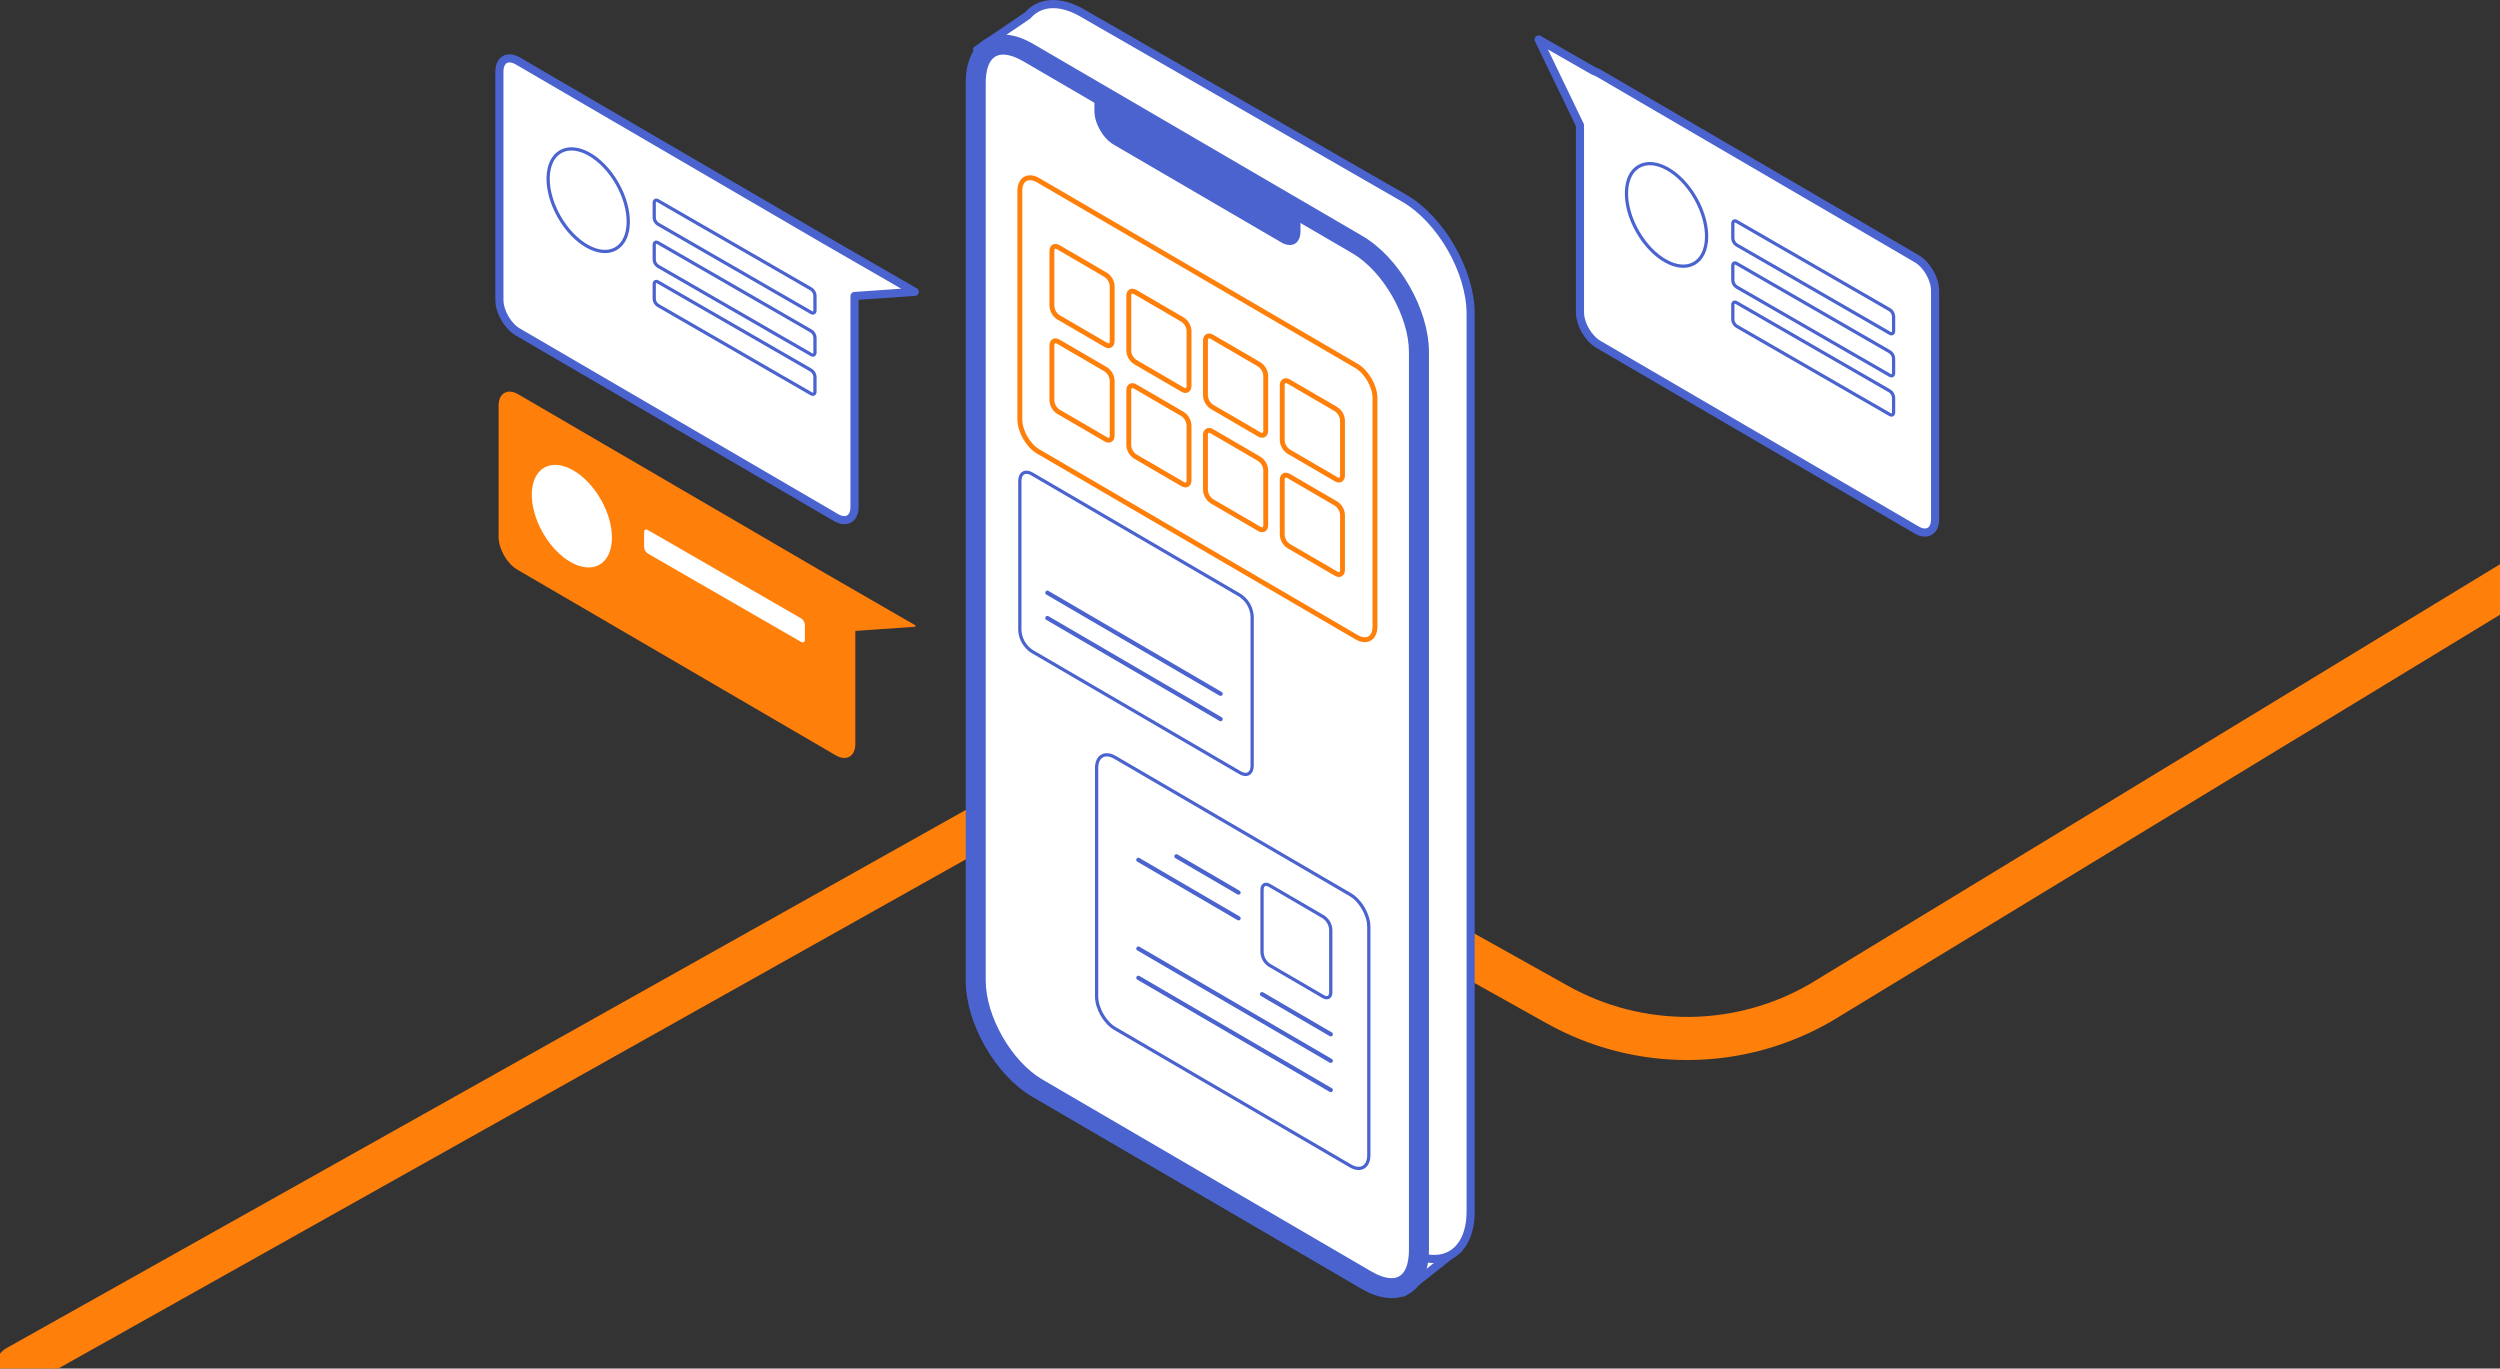 <svg width="232" height="127" viewBox="0 0 232 127" fill="none" xmlns="http://www.w3.org/2000/svg">
<rect x="0" y="0" width="232" height="127" fill="#333333" stroke="none"/>
<g clip-path="url(#clip0_1742_24629)">
<path d="M1.586 126.848L97.709 72.92C98.224 72.624 98.651 72.196 98.949 71.682C99.246 71.167 99.403 70.583 99.403 69.989C99.403 69.395 99.246 68.811 98.949 68.296C98.651 67.782 98.224 67.355 97.709 67.058L144.53 93.231C148.274 95.323 152.498 96.405 156.786 96.369C161.074 96.333 165.279 95.181 168.987 93.026L234.246 53.338" stroke="#FF7F0B" stroke-width="4" stroke-linecap="round" stroke-linejoin="round"/>
<path d="M130.211 119.945L135.373 115.855L130.988 114.773L130.211 119.945Z" fill="white" stroke="#4A63CE" stroke-width="0.754" stroke-linecap="round" stroke-linejoin="round"/>
<path d="M90.672 4.62L95.37 1.431C95.496 1.286 95.634 1.153 95.785 1.033C96.911 0.137 98.596 0.128 100.48 1.231L130.337 18.407C133.726 20.385 136.474 25.181 136.474 29.116V112.434C136.474 116.372 133.726 117.961 130.337 115.984L99.769 98.156C96.38 96.179 93.632 91.384 93.632 87.448V6.378L90.672 4.62Z" fill="white"/>
<path d="M90.672 4.62L95.37 1.431C95.496 1.286 95.634 1.153 95.785 1.033V1.033C96.911 0.137 98.596 0.128 100.48 1.231L130.337 18.407C133.726 20.385 136.474 25.181 136.474 29.116V112.434C136.474 116.372 133.726 117.961 130.337 115.984L99.769 98.156C96.38 96.179 93.632 91.384 93.632 87.448V6.378L90.672 4.62Z" stroke="#4A63CE" stroke-width="0.754" stroke-linecap="round" stroke-linejoin="round"/>
<path d="M95.832 101.713L126.396 119.542C129.784 121.519 132.531 119.929 132.531 115.991V32.675C132.531 28.737 129.784 23.942 126.396 21.966L95.832 4.135C92.443 2.158 89.695 3.748 89.695 7.685V91.002C89.695 94.939 92.443 99.736 95.832 101.713Z" fill="white" stroke="#4A63CE" stroke-width="0.151" stroke-linecap="round" stroke-linejoin="round"/>
<path d="M129.146 119.502C128.457 119.502 127.662 119.25 126.844 118.774L96.282 100.944C93.141 99.112 90.586 94.652 90.586 91.002V7.685C90.586 5.488 91.519 4.176 93.084 4.176C93.771 4.176 94.568 4.428 95.385 4.904L125.947 22.733C129.087 24.565 131.642 29.025 131.642 32.675V115.991C131.642 117.136 131.384 118.068 130.895 118.685C130.689 118.95 130.423 119.162 130.119 119.304C129.815 119.446 129.481 119.514 129.146 119.502Z" fill="white"/>
<path d="M93.081 5.067C93.612 5.067 94.253 5.276 94.933 5.67L125.498 23.503C128.346 25.162 130.751 29.365 130.751 32.676V115.992C130.751 116.971 130.543 118.614 129.145 118.614C128.614 118.614 127.973 118.403 127.291 118.01L96.73 100.176C93.882 98.517 91.475 94.315 91.475 91.003V7.686C91.475 6.709 91.685 5.067 93.083 5.067H93.081ZM93.083 3.287C91.074 3.287 89.695 4.898 89.695 7.686V91.003C89.695 94.941 92.443 99.737 95.832 101.711L126.396 119.54C127.383 120.117 128.317 120.39 129.145 120.39C131.152 120.39 132.531 118.78 132.531 115.989V32.676C132.531 28.738 129.784 23.943 126.396 21.968L95.832 4.136C94.844 3.56 93.909 3.287 93.083 3.287Z" fill="#4A63CE"/>
<path d="M119.688 21.849C119.563 21.837 119.442 21.794 119.337 21.724L103.788 12.65C103.073 12.232 102.445 11.142 102.445 10.303V9.273L119.789 19.392V21.46C119.801 21.594 119.774 21.73 119.71 21.849H119.688Z" fill="#4A63CE"/>
<path d="M103.476 10.903L118.895 19.898V20.435L104.241 11.882C103.953 11.715 103.654 11.307 103.487 10.903H103.476ZM101.562 7.719V10.304C101.562 11.449 102.36 12.844 103.347 13.419L118.901 22.492C119.14 22.644 119.416 22.73 119.7 22.739C120.284 22.739 120.685 22.272 120.685 21.46V18.875L101.562 7.715V7.719Z" fill="#4A63CE"/>
<path d="M114.677 17.31L107.344 13.033" stroke="#4A63CE" stroke-width="0.139" stroke-linecap="round" stroke-linejoin="round"/>
<path d="M103.474 95.451L125.316 108.192C126.259 108.742 127.025 108.301 127.025 107.204V86.007C127.025 84.91 126.259 83.575 125.316 83.025L103.474 70.284C102.53 69.733 101.766 70.175 101.766 71.272V92.469C101.766 93.566 102.53 94.9 103.474 95.451Z" fill="white" stroke="#4A63CE" stroke-width="0.302" stroke-linecap="round" stroke-linejoin="round"/>
<path d="M117.796 89.57L122.815 92.497C123.191 92.716 123.495 92.541 123.495 92.105V86.273C123.483 86.036 123.414 85.805 123.296 85.599C123.178 85.393 123.013 85.218 122.815 85.087L117.796 82.158C117.422 81.94 117.117 82.116 117.117 82.552V88.384C117.13 88.621 117.198 88.852 117.316 89.057C117.434 89.263 117.598 89.439 117.796 89.57Z" fill="white" stroke="#4A63CE" stroke-width="0.302" stroke-linecap="round" stroke-linejoin="round"/>
<path d="M114.936 82.83L109.172 79.467" stroke="#4A63CE" stroke-width="0.394" stroke-linecap="round" stroke-linejoin="round"/>
<path d="M114.937 85.216L105.641 79.793" stroke="#4A63CE" stroke-width="0.394" stroke-linecap="round" stroke-linejoin="round"/>
<path d="M123.495 95.981L117.117 92.26" stroke="#4A63CE" stroke-width="0.394" stroke-linecap="round" stroke-linejoin="round"/>
<path d="M123.493 98.442L105.641 88.029" stroke="#4A63CE" stroke-width="0.394" stroke-linecap="round" stroke-linejoin="round"/>
<path d="M123.493 101.155L105.641 90.742" stroke="#4A63CE" stroke-width="0.394" stroke-linecap="round" stroke-linejoin="round"/>
<path d="M96.349 41.899L125.889 59.13C126.831 59.681 127.598 59.239 127.598 58.142V36.945C127.598 35.848 126.831 34.514 125.889 33.963L96.349 16.731C95.405 16.18 94.641 16.623 94.641 17.72V38.916C94.641 40.013 95.405 41.349 96.349 41.899Z" fill="white" stroke="#FF7F0B" stroke-width="0.452" stroke-linecap="round" stroke-linejoin="round"/>
<path d="M119.588 41.907L123.989 44.471C124.318 44.663 124.585 44.509 124.585 44.126V39.013C124.574 38.805 124.514 38.603 124.411 38.422C124.307 38.241 124.163 38.087 123.989 37.972L119.588 35.408C119.259 35.217 118.992 35.371 118.992 35.752V40.867C119.003 41.075 119.063 41.277 119.166 41.458C119.27 41.639 119.414 41.792 119.588 41.907Z" fill="white" stroke="#FF7F0B" stroke-width="0.452" stroke-linecap="round" stroke-linejoin="round"/>
<path d="M112.463 37.752L116.864 40.316C117.193 40.507 117.46 40.353 117.46 39.972V34.861C117.448 34.653 117.389 34.45 117.285 34.27C117.182 34.089 117.037 33.935 116.864 33.82L112.463 31.256C112.134 31.065 111.867 31.218 111.867 31.602V36.714C111.879 36.922 111.939 37.123 112.042 37.304C112.146 37.484 112.29 37.637 112.463 37.752Z" fill="white" stroke="#FF7F0B" stroke-width="0.452" stroke-linecap="round" stroke-linejoin="round"/>
<path d="M105.346 33.594L109.747 36.158C110.075 36.351 110.342 36.196 110.342 35.814V30.703C110.331 30.495 110.272 30.293 110.168 30.113C110.065 29.932 109.92 29.778 109.747 29.664L105.346 27.1C105.017 26.908 104.75 27.062 104.75 27.445V32.559C104.762 32.767 104.822 32.968 104.925 33.147C105.029 33.327 105.173 33.48 105.346 33.594Z" fill="white" stroke="#FF7F0B" stroke-width="0.452" stroke-linecap="round" stroke-linejoin="round"/>
<path d="M98.213 29.439L102.614 32.002C102.943 32.194 103.21 32.039 103.21 31.657V26.547C103.198 26.34 103.139 26.137 103.035 25.957C102.932 25.776 102.787 25.623 102.614 25.508L98.213 22.944C97.884 22.751 97.617 22.907 97.617 23.288V28.402C97.629 28.61 97.689 28.811 97.792 28.991C97.896 29.171 98.04 29.324 98.213 29.439Z" fill="white" stroke="#FF7F0B" stroke-width="0.452" stroke-linecap="round" stroke-linejoin="round"/>
<path d="M119.588 50.673L123.989 53.237C124.318 53.428 124.585 53.275 124.585 52.892V47.779C124.574 47.571 124.514 47.368 124.411 47.188C124.307 47.007 124.163 46.853 123.989 46.738L119.588 44.174C119.259 43.983 118.992 44.136 118.992 44.518V49.632C119.003 49.84 119.063 50.043 119.166 50.223C119.27 50.404 119.414 50.558 119.588 50.673Z" fill="white" stroke="#FF7F0B" stroke-width="0.452" stroke-linecap="round" stroke-linejoin="round"/>
<path d="M112.463 46.518L116.864 49.081C117.193 49.273 117.46 49.119 117.46 48.738V43.626C117.448 43.418 117.389 43.216 117.285 43.035C117.182 42.855 117.037 42.701 116.864 42.586L112.463 40.022C112.134 39.83 111.867 39.984 111.867 40.367V45.471C111.877 45.68 111.936 45.884 112.04 46.066C112.143 46.247 112.288 46.402 112.463 46.518Z" fill="white" stroke="#FF7F0B" stroke-width="0.452" stroke-linecap="round" stroke-linejoin="round"/>
<path d="M105.346 42.36L109.747 44.924C110.075 45.117 110.342 44.961 110.342 44.58V39.469C110.331 39.261 110.272 39.059 110.168 38.878C110.065 38.698 109.92 38.544 109.747 38.429L105.346 35.865C105.017 35.674 104.75 35.828 104.75 36.211V41.325C104.762 41.532 104.822 41.733 104.925 41.913C105.029 42.093 105.173 42.246 105.346 42.36Z" fill="white" stroke="#FF7F0B" stroke-width="0.452" stroke-linecap="round" stroke-linejoin="round"/>
<path d="M98.213 38.204L102.614 40.768C102.943 40.96 103.21 40.806 103.21 40.423V35.313C103.198 35.105 103.139 34.903 103.035 34.723C102.932 34.542 102.787 34.389 102.614 34.274L98.213 31.71C97.884 31.517 97.617 31.672 97.617 32.054V37.168C97.629 37.375 97.689 37.577 97.792 37.757C97.896 37.937 98.04 38.09 98.213 38.204Z" fill="white" stroke="#FF7F0B" stroke-width="0.452" stroke-linecap="round" stroke-linejoin="round"/>
<path d="M95.758 60.443L115.083 71.713C115.701 72.074 116.2 71.784 116.2 71.066V57.203C116.18 56.813 116.068 56.433 115.874 56.094C115.68 55.755 115.409 55.467 115.083 55.252L95.758 43.979C95.141 43.619 94.641 43.908 94.641 44.625V58.5C94.663 58.889 94.775 59.267 94.969 59.604C95.163 59.941 95.433 60.228 95.758 60.443Z" fill="white" stroke="#4A63CE" stroke-width="0.302" stroke-linecap="round" stroke-linejoin="round"/>
<path d="M113.271 64.384L97.195 55.006" stroke="#4A63CE" stroke-width="0.394" stroke-linecap="round" stroke-linejoin="round"/>
<path d="M113.271 66.731L97.195 57.353" stroke="#4A63CE" stroke-width="0.394" stroke-linecap="round" stroke-linejoin="round"/>
<path d="M84.891 27.082L76.503 22.245L48.053 5.655C47.108 5.104 46.344 5.546 46.344 6.643V27.825C46.344 28.922 47.108 30.258 48.053 30.808L77.592 48.035C78.534 48.585 79.299 48.143 79.299 47.047V27.468L84.891 27.082Z" fill="white" stroke="#4A63CE" stroke-width="0.754" stroke-linecap="round" stroke-linejoin="round"/>
<path d="M84.891 58.086L76.503 53.245L48.053 36.655C47.108 36.104 46.344 36.546 46.344 37.643V49.82C46.344 50.916 47.108 52.251 48.053 52.801L77.592 70.026C78.534 70.577 79.299 70.133 79.299 69.037V58.48L84.891 58.086Z" fill="#FF7F0B" stroke="#FF7F0B" stroke-width="0.151" stroke-linecap="round" stroke-linejoin="round"/>
<path d="M177.874 24.011L153.894 10.019L148.337 6.778C148.203 6.698 148.059 6.637 147.909 6.594L142.781 3.662L146.621 11.627V28.971C146.621 30.067 147.386 31.402 148.328 31.953L177.868 49.185C178.812 49.736 179.576 49.292 179.576 48.196V26.992C179.583 25.896 178.818 24.561 177.874 24.011Z" fill="white" stroke="#4A63CE" stroke-width="0.754" stroke-linecap="round" stroke-linejoin="round"/>
<path d="M61.058 20.8L75.281 29.002C75.473 29.113 75.628 29.024 75.628 28.801V27.426C75.622 27.305 75.587 27.188 75.526 27.083C75.466 26.978 75.382 26.889 75.281 26.823L61.058 18.624C60.866 18.512 60.711 18.603 60.711 18.826V20.2C60.718 20.32 60.753 20.437 60.813 20.541C60.874 20.645 60.957 20.734 61.058 20.8Z" fill="white" stroke="#4A63CE" stroke-width="0.302" stroke-linecap="round" stroke-linejoin="round"/>
<path d="M60.12 51.37L74.346 59.571C74.537 59.683 74.694 59.594 74.694 59.371V57.989C74.687 57.869 74.652 57.751 74.591 57.647C74.531 57.542 74.447 57.453 74.346 57.386L60.12 49.185C59.929 49.073 59.773 49.163 59.773 49.385V50.761C59.779 50.882 59.814 51.001 59.874 51.107C59.934 51.213 60.019 51.303 60.12 51.37Z" fill="white"/>
<path d="M61.059 24.703L75.283 32.904C75.475 33.016 75.63 32.925 75.63 32.702V31.328C75.623 31.207 75.588 31.09 75.528 30.985C75.468 30.881 75.384 30.791 75.283 30.725L61.058 22.523C60.866 22.41 60.711 22.501 60.711 22.724V24.099C60.718 24.22 60.754 24.337 60.814 24.442C60.874 24.547 60.959 24.636 61.059 24.703Z" fill="white" stroke="#4A63CE" stroke-width="0.302" stroke-linecap="round" stroke-linejoin="round"/>
<path d="M61.058 28.34L75.281 36.542C75.473 36.653 75.628 36.563 75.628 36.341V34.966C75.622 34.845 75.587 34.728 75.526 34.623C75.466 34.518 75.382 34.429 75.281 34.362L61.058 26.165C60.866 26.054 60.711 26.143 60.711 26.366V27.741C60.718 27.861 60.754 27.978 60.814 28.082C60.874 28.186 60.958 28.274 61.058 28.34Z" fill="white" stroke="#4A63CE" stroke-width="0.302" stroke-linecap="round" stroke-linejoin="round"/>
<path d="M161.152 22.727L175.378 30.929C175.57 31.04 175.725 30.951 175.725 30.728V29.353C175.718 29.232 175.683 29.115 175.623 29.01C175.563 28.905 175.479 28.816 175.378 28.749L161.152 20.548C160.96 20.436 160.805 20.527 160.805 20.748V22.124C160.811 22.244 160.846 22.362 160.907 22.467C160.967 22.571 161.051 22.661 161.152 22.727Z" fill="white" stroke="#4A63CE" stroke-width="0.302" stroke-linecap="round" stroke-linejoin="round"/>
<path d="M161.152 26.628L175.378 34.83C175.57 34.943 175.725 34.852 175.725 34.629V33.255C175.718 33.134 175.683 33.017 175.623 32.913C175.563 32.808 175.479 32.718 175.378 32.652L161.152 24.45C160.96 24.338 160.805 24.429 160.805 24.652V26.028C160.812 26.148 160.847 26.265 160.907 26.369C160.967 26.473 161.051 26.562 161.152 26.628Z" fill="white" stroke="#4A63CE" stroke-width="0.302" stroke-linecap="round" stroke-linejoin="round"/>
<path d="M161.152 30.267L175.378 38.468C175.57 38.58 175.725 38.489 175.725 38.266V36.892C175.718 36.771 175.683 36.654 175.623 36.549C175.563 36.444 175.479 36.355 175.378 36.289L161.152 28.087C160.96 27.976 160.805 28.065 160.805 28.288V29.663C160.811 29.784 160.846 29.901 160.907 30.006C160.967 30.111 161.051 30.2 161.152 30.267Z" fill="white" stroke="#4A63CE" stroke-width="0.302" stroke-linecap="round" stroke-linejoin="round"/>
<path d="M57.144 23.084C58.633 22.238 58.696 19.535 57.282 17.046C55.869 14.557 53.516 13.226 52.026 14.072C50.536 14.918 50.474 17.621 51.887 20.11C53.3 22.599 55.654 23.93 57.144 23.084Z" fill="white" stroke="#4A63CE" stroke-width="0.302" stroke-linecap="round" stroke-linejoin="round"/>
<path d="M55.628 52.406C57.118 51.56 57.18 48.857 55.767 46.368C54.354 43.88 52 42.548 50.51 43.394C49.02 44.24 48.958 46.943 50.371 49.432C51.785 51.921 54.138 53.252 55.628 52.406Z" fill="white"/>
<path d="M157.214 24.449C158.704 23.603 158.766 20.9 157.353 18.411C155.94 15.922 153.586 14.591 152.096 15.437C150.606 16.283 150.544 18.986 151.957 21.475C153.371 23.964 155.724 25.296 157.214 24.449Z" fill="white" stroke="#4A63CE" stroke-width="0.302" stroke-linecap="round" stroke-linejoin="round"/>
</g>
<defs>
<clipPath id="clip0_1742_24629">
<rect width="235.834" height="128.43" fill="white"/>
</clipPath>
</defs>
</svg>
